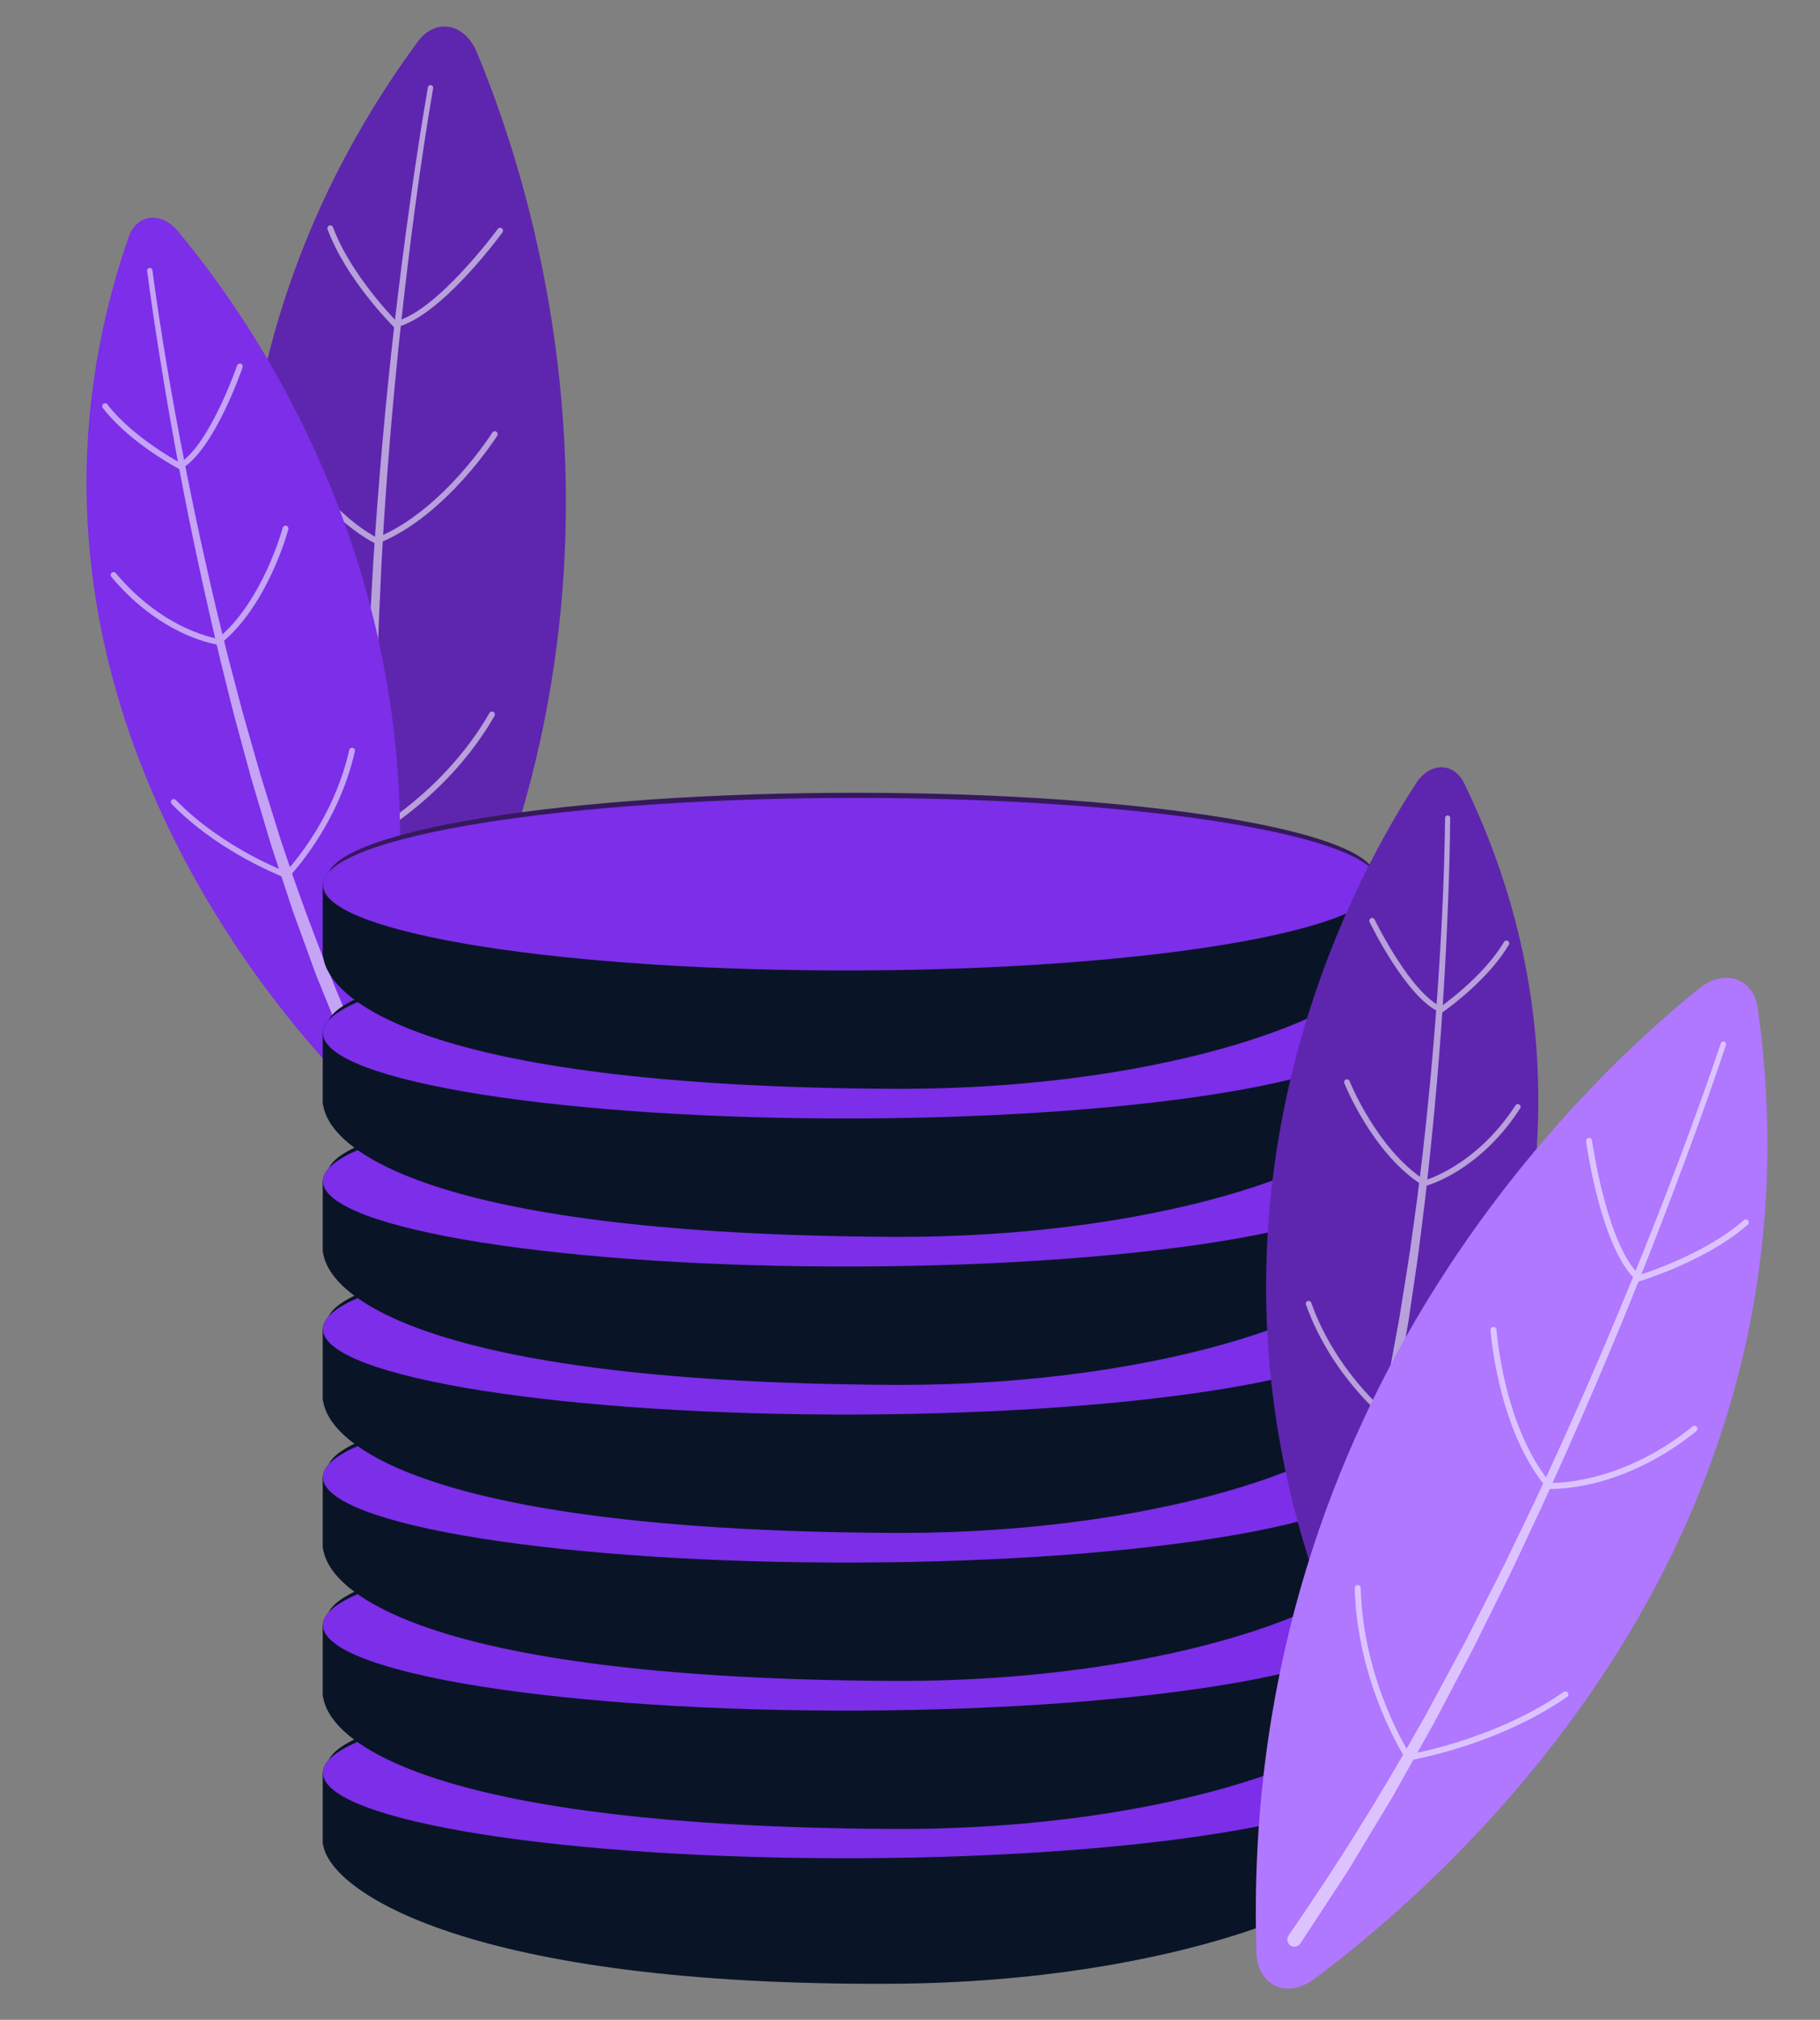 <svg width="411" height="456" viewBox="0 0 411 456" fill="none" xmlns="http://www.w3.org/2000/svg">
<rect x="0" y="0" width="411" height="456" fill="#808080" stroke="none"/>
<path d="M107.654 11.74C106.351 8.628 104.057 6.538 101.452 6.078C98.847 5.619 96.222 6.843 94.349 9.393C25.632 102.945 62.752 205.282 79.151 240.476C80.616 243.619 83.107 245.586 85.838 245.757C88.568 245.929 91.203 244.285 92.913 241.341C151.677 140.166 121.465 44.735 107.654 11.74Z" fill="#5E26AE"/>
<g opacity="0.56">
<path d="M97.811 19.909C94.798 37.627 92.472 55.482 90.529 73.359C88.612 91.241 87.117 109.169 86.156 127.123L85.543 140.593C85.365 145.083 85.308 149.577 85.184 154.069L85.028 160.807L85.031 167.546L85.032 174.284C85.049 176.529 84.993 178.776 85.086 181.02C85.377 198.985 86.549 216.915 88.543 234.737L88.549 234.785C88.645 235.64 88.028 236.412 87.171 236.507C86.315 236.603 85.543 235.987 85.447 235.131C85.446 235.121 85.444 235.103 85.443 235.092L84.278 221.598L83.986 218.225L83.846 216.538L83.764 214.848L83.437 208.089L83.105 201.331L82.937 197.952L82.878 194.571L82.64 181.048C82.57 178.794 82.65 176.541 82.657 174.287L82.727 167.527L82.797 160.768L83.025 154.013C83.197 149.511 83.302 145.006 83.528 140.507L84.285 127.015C85.465 109.038 87.016 91.089 89.078 73.197C90.116 64.252 91.239 55.317 92.504 46.401L93.449 39.714L94.456 33.036C95.139 28.584 95.855 24.141 96.634 19.698C96.691 19.373 97.001 19.155 97.326 19.212C97.65 19.269 97.867 19.577 97.812 19.901L97.811 19.909Z" fill="white"/>
<path d="M88.914 73.773C88.787 73.683 88.693 73.548 88.655 73.386C88.575 73.032 88.795 72.68 89.15 72.599C98.622 70.436 112.267 51.881 112.403 51.694C112.616 51.402 113.024 51.337 113.317 51.547C113.318 51.548 113.32 51.549 113.322 51.55C113.615 51.764 113.679 52.175 113.465 52.468C112.895 53.248 99.389 71.608 89.443 73.879C89.252 73.922 89.061 73.879 88.914 73.773Z" fill="white"/>
<path d="M88.915 73.773C88.886 73.753 88.858 73.73 88.832 73.704C88.396 73.269 78.089 62.923 73.971 51.762C73.845 51.422 74.019 51.044 74.36 50.919C74.701 50.794 75.08 50.968 75.204 51.308C79.22 62.193 89.656 72.67 89.761 72.774C90.018 73.031 90.018 73.446 89.762 73.703C89.531 73.934 89.172 73.957 88.915 73.773Z" fill="white"/>
<path d="M85.12 122.465C85.023 122.396 84.944 122.299 84.895 122.181C84.757 121.846 84.917 121.462 85.253 121.324C100.021 115.243 111.062 97.843 111.172 97.668C111.365 97.36 111.77 97.267 112.078 97.46C112.382 97.657 112.478 98.058 112.286 98.365C112.174 98.543 100.915 116.295 85.753 122.538C85.536 122.628 85.298 122.592 85.12 122.465Z" fill="white"/>
<path d="M80.618 120.155C75.824 116.725 67.959 109.515 62.533 96.482C62.394 96.148 62.552 95.764 62.887 95.624C63.222 95.485 63.606 95.643 63.746 95.978C71.673 115.017 85.233 121.463 85.368 121.527C85.699 121.682 85.841 122.07 85.689 122.398C85.537 122.727 85.146 122.87 84.816 122.718C84.626 122.63 83.001 121.859 80.618 120.155Z" fill="white"/>
<path d="M83.58 188.992C83.574 188.988 83.568 188.984 83.563 188.98C83.412 188.864 68.361 177.261 59.874 160.569C59.71 160.245 59.839 159.85 60.162 159.686C60.486 159.522 60.881 159.65 61.046 159.974C69.393 176.392 84.212 187.822 84.361 187.936C84.649 188.156 84.704 188.568 84.484 188.856C84.268 189.139 83.867 189.197 83.58 188.992Z" fill="white"/>
<path d="M83.579 188.991C83.499 188.934 83.432 188.859 83.382 188.767C83.211 188.448 83.332 188.05 83.652 187.879C83.817 187.791 100.25 178.867 110.533 160.97C110.714 160.656 111.115 160.548 111.431 160.728C111.739 160.912 111.853 161.31 111.673 161.624C101.195 179.859 84.44 188.947 84.271 189.037C84.043 189.159 83.776 189.132 83.579 188.991Z" fill="white"/>
</g>
<path d="M40.121 52.144C38.329 50.005 36.003 48.915 33.832 49.19C31.661 49.465 29.888 51.074 29.034 53.548C-2.31 144.291 52.123 216.056 73.713 239.848C75.641 241.972 78.092 242.916 80.292 242.383C82.491 241.85 84.17 239.905 84.798 237.161C106.408 142.833 59.128 74.832 40.121 52.144Z" fill="#7C2EE9"/>
<g opacity="0.56">
<path d="M34.419 61.007C36.386 75.739 38.938 90.414 41.799 105.009C44.682 119.603 47.904 134.131 51.565 148.544L54.397 159.331C55.362 162.921 56.422 166.483 57.43 170.06L58.966 175.419L60.626 180.739L62.285 186.059C62.852 187.828 63.36 189.616 63.986 191.365C68.634 205.477 73.976 219.343 79.94 232.916L79.959 232.96C80.306 233.748 79.947 234.668 79.157 235.014C78.368 235.36 77.448 235.002 77.101 234.213C77.096 234.202 77.089 234.184 77.084 234.172L72.865 223.782L71.81 221.186L71.287 219.886L70.81 218.569L68.9 213.303L66.986 208.039L66.026 205.409L65.152 202.75L61.657 192.115C61.051 190.35 60.563 188.548 60.018 186.765L58.42 181.403L56.822 176.042L55.351 170.646C54.386 167.045 53.368 163.458 52.447 159.846L49.747 148.995C46.286 134.495 43.112 119.931 40.364 105.284C38.995 97.961 37.695 90.624 36.513 83.269C35.299 75.916 34.193 68.553 33.232 61.154C33.189 60.827 33.42 60.527 33.747 60.484C34.075 60.442 34.375 60.673 34.417 61L34.419 61.007Z" fill="white"/>
<path d="M40.266 105.756C40.203 105.706 40.147 105.644 40.104 105.57C39.922 105.256 40.03 104.854 40.343 104.672C47.261 100.665 53.476 82.703 53.538 82.522C53.656 82.179 54.029 81.996 54.372 82.114C54.717 82.231 54.899 82.604 54.781 82.947C54.522 83.705 48.341 101.557 41.003 105.808C40.763 105.947 40.471 105.918 40.266 105.756Z" fill="white"/>
<path d="M30.759 99.506C28.096 97.411 25.352 94.891 23.206 92.093C22.985 91.805 23.04 91.394 23.328 91.173C23.615 90.952 24.028 91.003 24.249 91.295C30.082 98.896 40.87 104.602 40.979 104.659C41.294 104.83 41.423 105.224 41.255 105.546C41.086 105.867 40.689 105.99 40.367 105.822C40.077 105.669 35.55 103.276 30.759 99.506Z" fill="white"/>
<path d="M49.216 145.157C49.18 145.129 49.146 145.097 49.116 145.06C48.884 144.781 48.923 144.366 49.202 144.135C59.357 135.733 63.798 119.321 63.841 119.156C63.935 118.805 64.293 118.596 64.644 118.689C64.997 118.783 65.205 119.142 65.112 119.492C64.929 120.181 60.517 136.478 50.04 145.147C49.798 145.348 49.454 145.344 49.216 145.157Z" fill="white"/>
<path d="M32.724 137.638C30.238 135.681 27.662 133.25 25.143 130.231C24.91 129.953 24.948 129.539 25.226 129.306C25.505 129.074 25.922 129.116 26.152 129.39C31.838 136.203 37.864 139.878 41.915 141.761C46.31 143.803 49.401 144.238 49.431 144.241C49.791 144.292 50.043 144.621 49.995 144.979C49.946 145.339 49.616 145.591 49.257 145.543C48.852 145.489 41.323 144.404 32.724 137.638Z" fill="white"/>
<path d="M44.741 186.874C42.695 185.264 40.671 183.481 38.768 181.523C38.515 181.264 38.521 180.848 38.782 180.595C39.042 180.343 39.456 180.345 39.711 180.609C50.313 191.519 64.804 196.911 64.948 196.964C65.293 197.09 65.464 197.467 65.339 197.806C65.214 198.147 64.837 198.322 64.496 198.197C64.375 198.153 54.327 194.416 44.741 186.874Z" fill="white"/>
<path d="M64.315 198.097C64.296 198.082 64.277 198.066 64.26 198.048C64.002 197.794 63.999 197.377 64.254 197.119C64.362 197.01 75.135 185.956 78.861 169.331C78.941 168.978 79.292 168.756 79.647 168.835C79.999 168.912 80.223 169.265 80.144 169.619C76.332 186.624 65.3 197.93 65.189 198.043C64.952 198.283 64.574 198.301 64.315 198.097Z" fill="white"/>
</g>
<path d="M311.509 399.8V417.39L311.483 417.391C310.404 428.007 265.962 447.505 201.412 447.865C106.501 448.395 74.449 427.219 72.957 416.377H72.922V400.169L311.509 399.8Z" fill="#091527"/>
<path d="M72.922 400.234C72.922 411.168 127.684 419.802 194.145 419.523C259.428 419.249 311.509 410.449 311.509 399.863C311.509 389.278 259.428 380.639 194.145 380.569C127.684 380.496 72.922 389.301 72.922 400.234Z" fill="#091527"/>
<path d="M73.846 398.904C73.846 409.756 128.19 418.343 194.159 418.088C258.978 417.838 310.7 409.116 310.7 398.605C310.7 388.093 258.978 379.503 194.159 379.416C128.19 379.328 73.846 388.052 73.846 398.904Z" fill="#091527"/>
<path d="M72.922 416.377V400.169L311.509 399.8V417.39L72.922 416.377Z" fill="#091527"/>
<path d="M72.922 400.234C72.922 411.168 127.684 419.802 194.145 419.523C259.428 419.249 311.509 410.449 311.509 399.863C311.509 389.278 259.428 380.639 194.145 380.569C127.684 380.496 72.922 389.301 72.922 400.234Z" fill="#7C2EE9"/>
<path d="M311.509 366.463V384.053L311.483 384.054C310.404 394.67 265.962 413.243 201.412 412.912C99.123 412.386 74.449 393.882 72.957 383.04H72.922V366.832L311.509 366.463Z" fill="#091527"/>
<path d="M72.922 366.897C72.922 377.831 127.684 386.465 194.145 386.186C259.428 385.912 311.509 377.112 311.509 366.526C311.509 355.941 259.428 347.303 194.145 347.232C127.684 347.159 72.922 355.964 72.922 366.897Z" fill="#091527"/>
<path d="M73.846 365.567C73.846 376.419 128.19 385.006 194.159 384.751C258.978 384.501 310.7 375.779 310.7 365.268C310.7 354.756 258.978 346.166 194.159 346.079C128.19 345.991 73.846 354.715 73.846 365.567Z" fill="#091527"/>
<path d="M72.922 383.04V366.832L311.509 366.463V384.053L72.922 383.04Z" fill="#091527"/>
<path d="M72.922 366.897C72.922 377.831 127.684 386.465 194.145 386.186C259.428 385.912 311.509 377.112 311.509 366.526C311.509 355.941 259.428 347.303 194.145 347.232C127.684 347.159 72.922 355.964 72.922 366.897Z" fill="#7C2EE9"/>
<path d="M311.509 333.044V350.633L311.483 350.635C310.404 361.251 265.962 379.824 201.412 379.493C99.123 378.967 74.449 360.463 72.957 349.621H72.922V333.413L311.509 333.044Z" fill="#091527"/>
<path d="M72.922 333.478C72.922 344.412 127.684 353.046 194.145 352.767C259.428 352.493 311.509 343.693 311.509 333.107C311.509 322.522 259.428 313.883 194.145 313.812C127.684 313.74 72.922 322.544 72.922 333.478Z" fill="#091527"/>
<path d="M73.846 332.148C73.846 343 128.19 351.587 194.159 351.332C258.978 351.081 310.7 342.36 310.7 331.849C310.7 321.337 258.978 312.747 194.159 312.66C128.19 312.572 73.846 321.296 73.846 332.148Z" fill="#091527"/>
<path d="M72.922 349.621V333.413L311.509 333.044V350.634L72.922 349.621Z" fill="#091527"/>
<path d="M72.922 333.478C72.922 344.412 127.684 353.046 194.145 352.767C259.428 352.493 311.509 343.693 311.509 333.107C311.509 322.522 259.428 313.883 194.145 313.812C127.684 313.74 72.922 322.544 72.922 333.478Z" fill="#7C2EE9"/>
<path d="M311.509 299.625V317.215L311.483 317.216C310.404 327.832 265.962 346.405 201.412 346.074C99.123 345.548 74.449 327.044 72.957 316.202H72.922V299.994L311.509 299.625Z" fill="#091527"/>
<path d="M72.922 300.059C72.922 310.993 127.684 319.627 194.145 319.348C259.428 319.074 311.509 310.274 311.509 299.688C311.509 289.102 259.428 280.464 194.145 280.393C127.684 280.321 72.922 289.125 72.922 300.059Z" fill="#091527"/>
<path d="M73.846 298.729C73.846 309.581 128.19 318.168 194.159 317.913C258.978 317.662 310.7 308.941 310.7 298.43C310.7 287.918 258.978 279.328 194.159 279.241C128.19 279.153 73.846 287.877 73.846 298.729Z" fill="#091527"/>
<path d="M72.922 316.202V299.994L311.509 299.625V317.215L72.922 316.202Z" fill="#091527"/>
<path d="M72.922 300.059C72.922 310.993 127.684 319.627 194.145 319.348C259.428 319.074 311.509 310.274 311.509 299.688C311.509 289.102 259.428 280.464 194.145 280.393C127.684 280.321 72.922 289.125 72.922 300.059Z" fill="#7C2EE9"/>
<path d="M311.509 266.206V283.796L311.483 283.797C310.404 294.413 265.962 312.987 201.412 312.655C99.123 312.129 74.449 293.625 72.957 282.783H72.922V266.575L311.509 266.206Z" fill="#091527"/>
<path d="M72.922 266.641C72.922 277.574 127.684 286.208 194.145 285.929C259.428 285.655 311.509 276.855 311.509 266.269C311.509 255.683 259.428 247.045 194.145 246.975C127.684 246.903 72.922 255.707 72.922 266.641Z" fill="#091527"/>
<path d="M73.846 265.31C73.846 276.162 128.19 284.749 194.159 284.494C258.978 284.243 310.7 275.522 310.7 265.011C310.7 254.499 258.978 245.909 194.159 245.822C128.19 245.734 73.846 254.458 73.846 265.31Z" fill="#091527"/>
<path d="M72.922 282.783V266.575L311.509 266.206V283.796L72.922 282.783Z" fill="#091527"/>
<path d="M72.922 266.641C72.922 277.574 127.684 286.208 194.145 285.929C259.428 285.655 311.509 276.855 311.509 266.269C311.509 255.683 259.428 247.045 194.145 246.975C127.684 246.903 72.922 255.707 72.922 266.641Z" fill="#7C2EE9"/>
<path d="M311.509 232.787V250.377L311.483 250.378C310.404 260.994 265.962 279.567 201.412 279.236C99.123 278.71 74.449 260.206 72.957 249.364H72.922V233.156L311.509 232.787Z" fill="#091527"/>
<path d="M72.922 233.221C72.922 244.155 127.684 252.789 194.145 252.51C259.428 252.236 311.509 243.436 311.509 232.85C311.509 222.265 259.428 213.627 194.145 213.556C127.684 213.483 72.922 222.288 72.922 233.221Z" fill="#091527"/>
<path d="M73.846 231.891C73.846 242.743 128.19 251.33 194.159 251.075C258.978 250.825 310.7 242.103 310.7 231.592C310.7 221.08 258.978 212.49 194.159 212.403C128.19 212.315 73.846 221.039 73.846 231.891Z" fill="#091527"/>
<path d="M72.922 249.364V233.156L311.509 232.787V250.377L72.922 249.364Z" fill="#091527"/>
<path d="M72.922 233.221C72.922 244.155 127.684 252.789 194.145 252.51C259.428 252.236 311.509 243.436 311.509 232.85C311.509 222.265 259.428 213.627 194.145 213.556C127.684 213.483 72.922 222.288 72.922 233.221Z" fill="#7C2EE9"/>
<path d="M311.509 199.368V216.958L311.483 216.959C310.404 227.575 265.962 246.149 201.412 245.817C99.123 245.292 74.449 226.788 72.957 215.945H72.922V199.737L311.509 199.368Z" fill="#091527"/>
<path d="M72.922 199.803C72.922 210.736 127.684 219.37 194.145 219.091C259.428 218.817 311.509 210.017 311.509 199.431C311.509 188.846 259.428 180.208 194.145 180.137C127.684 180.064 72.922 188.869 72.922 199.803Z" fill="#091527"/>
<path d="M73.846 198.472C73.846 209.324 128.19 217.911 194.159 217.656C258.978 217.405 310.7 208.684 310.7 198.173C310.7 187.661 258.978 179.071 194.159 178.984C128.19 178.896 73.846 187.62 73.846 198.472Z" fill="#35195C"/>
<path d="M72.922 215.945V199.737L311.509 199.368V216.958L72.922 215.945Z" fill="#091527"/>
<path d="M72.922 199.803C72.922 210.736 127.684 219.37 194.145 219.091C259.428 218.817 311.509 210.017 311.509 199.431C311.509 188.846 259.428 180.208 194.145 180.137C127.684 180.064 72.922 188.869 72.922 199.803Z" fill="#7C2EE9"/>
<path d="M319.817 176.79C321.294 174.522 323.407 173.204 325.529 173.217C327.651 173.23 329.545 174.574 330.655 176.857C371.362 260.593 327.283 335.993 309.257 361.4C307.647 363.669 305.397 364.862 303.218 364.603C301.038 364.345 299.196 362.667 298.273 360.098C266.52 271.783 304.15 200.835 319.817 176.79Z" fill="#5E26AE"/>
<g opacity="0.56">
<path d="M327.49 184.666C327.423 191.901 327.213 199.119 326.898 206.338C326.612 213.557 326.212 220.771 325.744 227.98C324.797 242.4 323.431 256.79 321.781 271.151L320.439 281.911C319.971 285.495 319.407 289.066 318.896 292.646L318.105 298.011L317.189 303.358L316.273 308.705C315.954 310.485 315.694 312.276 315.315 314.045L313.184 324.689L312.651 327.35L312.032 329.994L310.8 335.283L309.571 340.574L309.264 341.897L308.911 343.209L308.197 345.831L305.34 356.323C305.123 357.122 304.298 357.593 303.499 357.375C302.7 357.158 302.228 356.335 302.446 355.536C302.448 355.525 302.452 355.513 302.455 355.502L302.471 355.451C306.636 341.692 310.169 327.723 313.007 313.596C313.407 311.84 313.688 310.06 314.028 308.291L315.008 302.977L315.989 297.662L316.845 292.325C317.4 288.765 318.007 285.211 318.519 281.643L319.994 270.93C321.845 256.628 323.26 242.268 324.343 227.883C325.403 213.499 326.157 199.075 326.341 184.663L326.341 184.654C326.345 184.337 326.606 184.083 326.923 184.087C327.241 184.091 327.494 184.349 327.49 184.666Z" fill="white"/>
<path d="M325.949 228.357C325.777 228.582 325.47 228.671 325.197 228.554C317.641 225.311 309.62 208.842 309.282 208.143C309.13 207.829 309.262 207.452 309.576 207.3C309.89 207.149 310.268 207.28 310.419 207.594C310.5 207.761 318.572 224.338 325.696 227.395C326.016 227.532 326.164 227.903 326.027 228.223C326.006 228.272 325.98 228.317 325.949 228.357Z" fill="white"/>
<path d="M338.577 216.472C333.464 223.185 326.159 228.25 325.805 228.494C325.518 228.692 325.125 228.619 324.927 228.332C324.728 228.045 324.799 227.654 325.089 227.454C325.186 227.387 334.918 220.635 339.648 212.648C339.827 212.335 340.213 212.248 340.513 212.426C340.813 212.603 340.912 212.99 340.735 213.29C340.089 214.381 339.358 215.446 338.577 216.472Z" fill="white"/>
<path d="M321.908 267.328C321.71 267.587 321.343 267.655 321.063 267.475C309.972 260.343 303.834 245.167 303.578 244.524C303.449 244.2 303.607 243.833 303.932 243.705C304.255 243.576 304.623 243.733 304.752 244.057C304.813 244.211 311.001 259.504 321.748 266.414C322.04 266.603 322.125 266.993 321.937 267.287C321.927 267.301 321.918 267.314 321.908 267.328Z" fill="white"/>
<path d="M341.05 253.425C332.256 264.972 322.312 267.649 321.858 267.766C321.52 267.853 321.176 267.65 321.089 267.313C321.001 266.975 321.206 266.63 321.541 266.544C321.657 266.513 333.264 263.373 342.234 249.546C342.423 249.26 342.816 249.17 343.108 249.36C343.401 249.55 343.484 249.94 343.294 250.233C342.56 251.365 341.808 252.429 341.05 253.425Z" fill="white"/>
<path d="M336.13 301.194L336.129 301.194C327.006 313.161 313.431 320.157 313.295 320.226C312.984 320.385 312.604 320.261 312.446 319.951C312.287 319.64 312.412 319.26 312.721 319.102C312.855 319.034 326.18 312.162 335.125 300.43C335.336 300.152 335.732 300.099 336.01 300.31C336.288 300.521 336.341 300.917 336.13 301.194Z" fill="white"/>
<path d="M313.511 320.046C313.509 320.05 313.506 320.053 313.503 320.057C313.286 320.329 312.889 320.375 312.615 320.158C312.496 320.063 300.564 310.455 294.921 294.527C294.804 294.199 294.977 293.837 295.306 293.722C295.635 293.606 295.995 293.778 296.111 294.106C301.63 309.681 313.285 319.077 313.402 319.17C313.671 319.385 313.719 319.774 313.511 320.046Z" fill="white"/>
</g>
<path d="M383.6 223.227C386.329 221.018 389.463 220.234 392.076 221.097C394.689 221.961 396.489 224.375 396.946 227.634C413.699 347.2 329.168 422.647 296.768 446.802C293.875 448.96 290.621 449.533 288.036 448.345C285.449 447.156 283.847 444.351 283.735 440.812C279.862 319.169 354.656 246.644 383.6 223.227Z" fill="#B077FF"/>
<g opacity="0.56">
<path d="M389.764 235.947C388.283 240.401 386.745 244.824 385.173 249.238L382.798 255.852L380.362 262.443C377.118 271.234 373.735 279.971 370.269 288.677C363.323 306.083 355.881 323.289 348.084 340.337L342.115 353.068C340.101 357.301 337.973 361.479 335.907 365.688L332.781 371.988L329.507 378.213L326.233 384.44C325.127 386.507 324.088 388.611 322.911 390.641L316.015 402.911L314.291 405.979L312.468 408.991L308.828 415.017L305.19 421.048L304.281 422.555L303.319 424.031L301.387 426.976L293.656 438.762C293.169 439.505 292.172 439.712 291.428 439.226C290.685 438.739 290.478 437.743 290.965 437C290.97 436.991 290.977 436.981 290.983 436.973L291.015 436.926C301.642 421.583 311.567 405.735 320.703 389.421C321.897 387.412 322.954 385.325 324.079 383.277L327.407 377.105L330.736 370.933L333.92 364.684C336.024 360.508 338.19 356.363 340.244 352.162L346.334 339.521C354.317 322.6 361.799 305.441 368.872 288.115C375.918 270.781 382.604 253.28 388.593 235.564L388.595 235.556C388.704 235.234 389.054 235.061 389.377 235.169C389.699 235.278 389.873 235.625 389.764 235.947Z" fill="white"/>
<path d="M370.229 289.263C370.018 289.32 369.784 289.273 369.607 289.119C361.619 282.138 358.313 258.665 358.176 257.669C358.126 257.299 358.387 256.961 358.755 256.907C359.126 256.856 359.468 257.115 359.519 257.485C359.551 257.724 362.891 281.451 370.499 288.1C370.781 288.347 370.81 288.774 370.563 289.055C370.472 289.16 370.354 289.23 370.229 289.263Z" fill="white"/>
<path d="M370.227 289.264C369.875 289.358 369.509 289.155 369.403 288.803C369.297 288.445 369.501 288.068 369.859 287.961C370.007 287.917 384.74 283.463 393.795 275.471C394.078 275.222 394.504 275.251 394.751 275.53C394.999 275.81 394.972 276.238 394.692 276.485C385.41 284.678 370.397 289.214 370.247 289.258C370.24 289.26 370.233 289.262 370.227 289.264Z" fill="white"/>
<path d="M349.663 335.737C349.413 335.804 349.137 335.725 348.963 335.512C338.159 322.321 336.61 300.513 336.595 300.294C336.571 299.922 336.853 299.602 337.227 299.574C337.6 299.55 337.923 299.833 337.948 300.205C337.962 300.42 339.485 321.803 350.012 334.655C350.249 334.944 350.206 335.371 349.916 335.607C349.839 335.67 349.753 335.713 349.663 335.737Z" fill="white"/>
<path d="M360.954 334.615C360.619 334.704 360.294 334.787 359.977 334.864C353.857 336.364 349.892 336.145 349.726 336.135C349.352 336.112 349.068 335.792 349.091 335.419C349.113 335.046 349.435 334.763 349.808 334.783C349.964 334.793 365.595 335.548 382.234 322.036C382.523 321.8 382.95 321.844 383.187 322.135C383.423 322.425 383.379 322.851 383.088 323.087C374.678 329.918 366.567 333.118 360.954 334.615Z" fill="white"/>
<path d="M325.168 395.867C320.953 396.991 318.23 397.439 318.157 397.45C317.788 397.509 317.441 397.258 317.381 396.888C317.323 396.519 317.579 396.176 317.944 396.113C318.135 396.082 337.356 392.914 353.11 381.991C353.416 381.776 353.84 381.853 354.052 382.161C354.266 382.468 354.19 382.89 353.882 383.103C343.801 390.095 332.331 393.957 325.168 395.867Z" fill="white"/>
<path d="M318.225 397.436C317.952 397.509 317.651 397.405 317.486 397.156C317.376 396.992 306.516 380.41 305.922 358.544C305.912 358.169 306.211 357.858 306.581 357.849C306.955 357.839 307.266 358.133 307.277 358.507C307.86 379.988 318.507 396.245 318.615 396.407C318.822 396.718 318.736 397.139 318.425 397.346C318.362 397.388 318.294 397.417 318.225 397.436Z" fill="white"/>
</g>
</svg>
